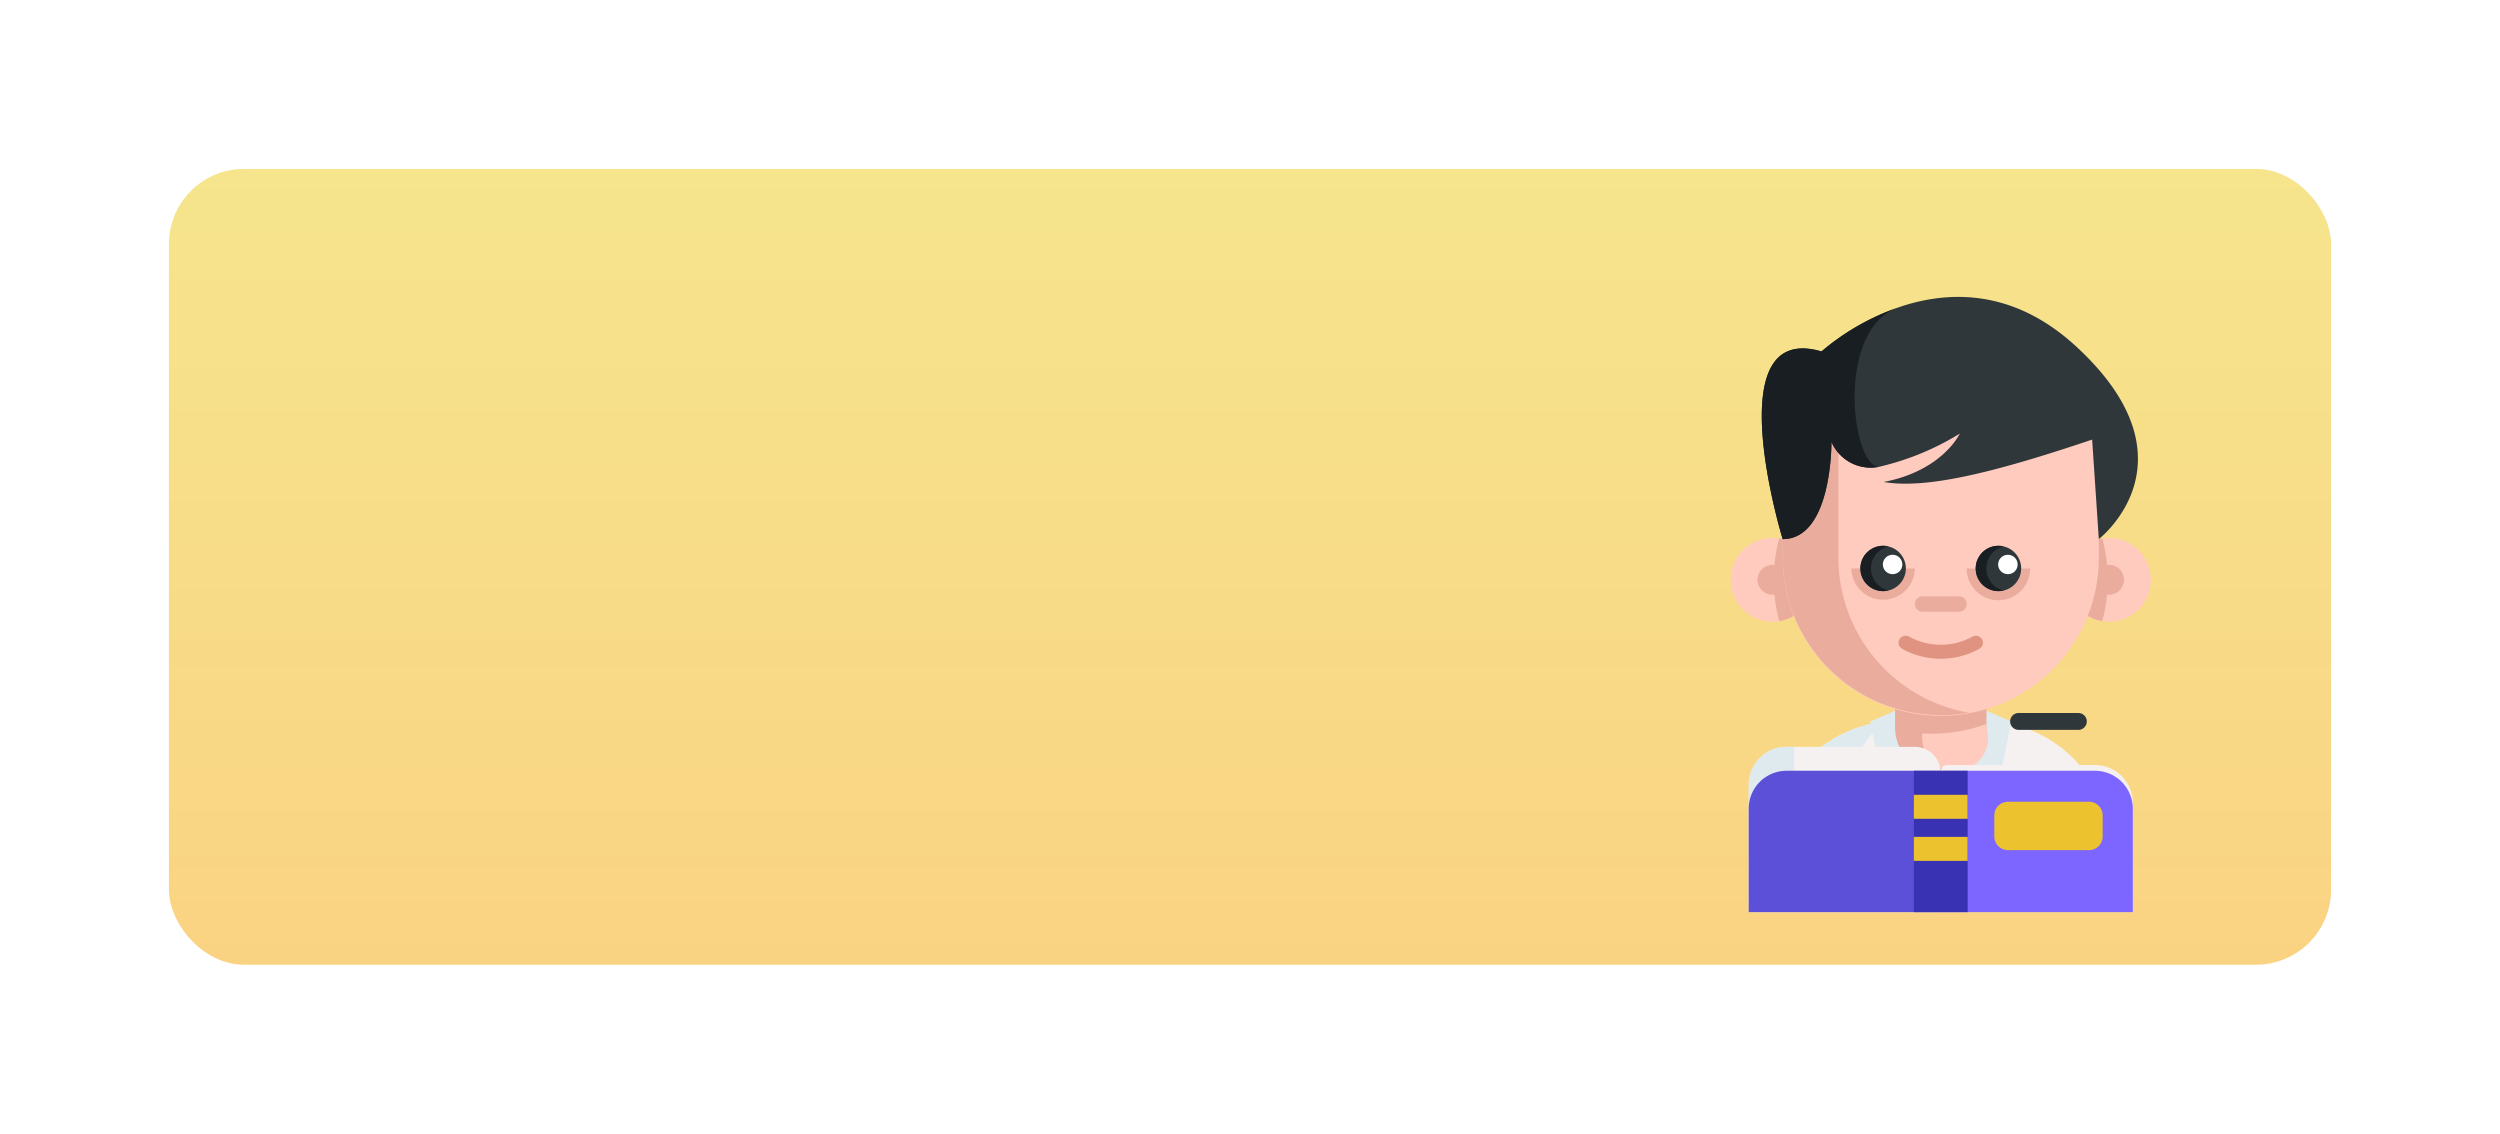 <svg xmlns="http://www.w3.org/2000/svg" xmlns:xlink="http://www.w3.org/1999/xlink" width="333" height="151" viewBox="0 0 333 151"><defs><linearGradient id="a" x1="0.5" x2="0.5" y2="1" gradientUnits="objectBoundingBox"><stop offset="0" stop-color="#f6e58d"/><stop offset="1" stop-color="#fad382"/></linearGradient><filter id="b" x="0" y="0" width="333" height="151" filterUnits="userSpaceOnUse"><feOffset dy="7" input="SourceAlpha"/><feGaussianBlur stdDeviation="7.5" result="c"/><feFlood flood-opacity="0.102"/><feComposite operator="in" in2="c"/><feComposite in="SourceGraphic"/></filter></defs><g transform="translate(-22.5 -287.5)"><g transform="translate(45 303)"><g transform="matrix(1, 0, 0, 1, -22.5, -15.5)" filter="url(#b)"><rect width="288" height="106" rx="10" transform="translate(22.5 15.5)" fill="url(#a)"/></g></g><g transform="translate(-328.547 -659.525)"><g transform="translate(581.547 986.571)"><path d="M631.469,1077.972a34.8,34.8,0,0,1-19.381,5.858,35.049,35.049,0,0,1-9.553-1.319q-1.479-.419-2.9-.965l-.176-.066c-.478-.184-.95-.381-1.417-.585a34.783,34.783,0,0,1-5.333-2.924,17.121,17.121,0,0,1,5.333-4.785,16.924,16.924,0,0,1,4.5-1.782q.369-.09.745-.162.709-.138,1.439-.212c.14-.015.279-.028.421-.039q.69-.057,1.4-.057h11.1a17.453,17.453,0,0,1,1.817.095c.486.05.965.122,1.438.212q.284.056.564.118c.061.016.124.028.184.045a17.054,17.054,0,0,1,9.827,6.57Z" transform="translate(-584.078 -1014.468)" fill="#f6f1f1"/><g transform="translate(8.627 54.62)"><path d="M606.535,1070.933c-4,0-6.7,5.749-6.9,10.612l-.176-.066c-.478-.184-.95-.38-1.417-.585a34.783,34.783,0,0,1-5.333-2.924,17.052,17.052,0,0,1,9.829-6.567c.246-.059.495-.114.745-.161q.709-.139,1.439-.213c.14-.015.279-.028.421-.039q.69-.057,1.4-.057Z" transform="translate(-592.705 -1069.087)" fill="#dfeaef"/><path d="M615.012,1077.332l-7.212,3.99-2.194-10.837,4.482-1.949Z" transform="translate(-595.632 -1068.535)" fill="#dfeaef"/><path d="M617.772,1077.332l7.212,3.99,2.194-10.837-4.481-1.949Z" transform="translate(-598.391 -1068.535)" fill="#dfeaef"/></g><path d="M622.073,1062.437v7.433a6.085,6.085,0,0,1-12.17,0v-7.433Z" transform="translate(-587.979 -1012.511)" fill="#eaac9d"/><path d="M623.144,1071.483v.471a4.395,4.395,0,1,1-8.521.789q.609.037,1.225.037a21.126,21.126,0,0,0,7.3-1.3Z" transform="translate(-589.05 -1014.594)" fill="#ffcbbe"/><g transform="translate(0 32.102)"><path d="M592.755,1044.858a5.587,5.587,0,0,1-4.706,5.506,5.666,5.666,0,0,1-.9.072,5.578,5.578,0,1,1,0-11.156,5.652,5.652,0,0,1,.9.072,5.587,5.587,0,0,1,4.706,5.507Z" transform="translate(-581.547 -1039.279)" fill="#ffcbbe"/><path d="M594.444,1044.879a5.587,5.587,0,0,1-4.706,5.506,20.757,20.757,0,0,1,0-11.013A5.587,5.587,0,0,1,594.444,1044.879Z" transform="translate(-583.236 -1039.3)" fill="#eaac9d"/><ellipse cx="2.003" cy="1.994" rx="2.003" ry="1.994" transform="translate(3.601 3.584)" fill="#eaac9d"/><path d="M639.505,1044.858a5.586,5.586,0,0,0,4.705,5.506,5.673,5.673,0,0,0,.9.072,5.578,5.578,0,1,0,0-11.156,5.659,5.659,0,0,0-.9.072,5.586,5.586,0,0,0-4.705,5.507Z" transform="translate(-594.694 -1039.279)" fill="#ffcbbe"/><g transform="translate(44.811 0.071)"><path d="M639.505,1044.879a5.586,5.586,0,0,0,4.705,5.506,20.759,20.759,0,0,0,0-11.013A5.586,5.586,0,0,0,639.505,1044.879Z" transform="translate(-639.505 -1039.372)" fill="#eaac9d"/><ellipse cx="2.003" cy="1.994" rx="2.003" ry="1.994" transform="translate(3.6 3.513)" fill="#eaac9d"/></g></g><path d="M632.65,1036.332a21.054,21.054,0,0,1-42.108,0v-21.339H632.65Z" transform="translate(-583.587 -1001.584)" fill="#ffcbbe"/><path d="M615.3,1056.965c-.109.019-.219.038-.329.056a21.07,21.07,0,0,1-24.432-20.689v-21.339h7.424v21.339A20.988,20.988,0,0,0,615.3,1056.965Z" transform="translate(-583.588 -1001.584)" fill="#eaac9d"/><path d="M631.834,1029.837l-.89-13.257c-13.3,4.485-22.159,6.6-27.777,5.646,7.875-1.5,10.151-6.449,10.151-6.449a35.725,35.725,0,0,1-10.748,4.424,5.676,5.676,0,0,1-6.33-3.277.322.322,0,0,1-.018-.042s.125,12.954-6.5,12.954c0,0-8.913-29.138,5.172-25A32.257,32.257,0,0,1,605.054,999l.07-.025c.067-.025.135-.047.2-.068s.14-.045.2-.068c6.432-2.112,14.975-2.332,23.3,5.343,16.542,15.244,3,25.657,3,25.657Z" transform="translate(-582.771 -997.571)" fill="#2f373b"/><path d="M602.57,1020.628a5.677,5.677,0,0,1-6.33-3.277c-.007-.013-.013-.028-.019-.042s.125,12.954-6.5,12.954c0,0-8.912-29.139,5.172-25a32.27,32.27,0,0,1,10.156-5.842C596.708,1002.449,598.908,1020.628,602.57,1020.628Z" transform="translate(-582.771 -997.997)" fill="#181e21"/><path d="M616.125,1059.278a10.674,10.674,0,0,1-5.133-1.319.929.929,0,0,1-.37-1.266.939.939,0,0,1,1.272-.368,8.771,8.771,0,0,0,8.461,0,.939.939,0,0,1,1.272.368.929.929,0,0,1-.37,1.266,10.673,10.673,0,0,1-5.132,1.319Z" transform="translate(-588.116 -1011.077)" fill="#df9380"/><path d="M619.159,1051.444h-4.777a1.026,1.026,0,1,1,0-2.051h4.777a1.026,1.026,0,1,1,0,2.051Z" transform="translate(-588.762 -1009.507)" fill="#eaac9d"/><g transform="translate(16.1 33.155)"><path d="M622.235,1044.571a4.23,4.23,0,0,0,8.46,0Z" transform="translate(-606.877 -1041.551)" fill="#eaac9d"/><ellipse cx="3.033" cy="3.02" rx="3.033" ry="3.02" transform="translate(16.555 0)" fill="#2f373b"/><ellipse cx="1.3" cy="1.294" rx="1.3" ry="1.294" transform="translate(19.552 1.193)" fill="#fff"/><path d="M602.371,1044.571a4.23,4.23,0,0,0,8.459,0Z" transform="translate(-602.371 -1041.551)" fill="#eaac9d"/><ellipse cx="3.033" cy="3.02" rx="3.033" ry="3.02" transform="translate(1.196 0)" fill="#2f373b"/><path d="M607.661,1046.6a2.987,2.987,0,0,1-.709.084,3.02,3.02,0,1,1,0-6.04,2.993,2.993,0,0,1,.709.084,3.017,3.017,0,0,0,0,5.872Z" transform="translate(-602.722 -1040.647)" fill="#181e21"/><path d="M627.525,1046.6a2.987,2.987,0,0,1-.709.084,3.02,3.02,0,1,1,0-6.04,2.994,2.994,0,0,1,.709.084,3.017,3.017,0,0,0,0,5.872Z" transform="translate(-607.228 -1040.647)" fill="#181e21"/><ellipse cx="1.3" cy="1.294" rx="1.3" ry="1.294" transform="translate(4.194 1.193)" fill="#fff"/></g></g><path d="M610.266,1067.854v18.557H584.69v-16.987a5.042,5.042,0,0,1,5.056-5.034h17.048a3.464,3.464,0,0,1,3.425,2.917,1.51,1.51,0,0,1,.031.269A1.668,1.668,0,0,1,610.266,1067.854Z" transform="translate(-0.713 -17.885)" fill="#f6f1f1"/><path d="M590.743,1064.39v21.067H584.69v-16.036a5.042,5.042,0,0,1,5.053-5.031Z" transform="translate(-0.713 -17.885)" fill="#dfeaef"/><path d="M643.354,1072.566v14.57H617.77v-18.765a.214.214,0,0,1,.008-.069.557.557,0,0,1,.054-.223.832.832,0,0,1,.781-.539H638.3A5.04,5.04,0,0,1,643.354,1072.566Z" transform="translate(-8.217 -18.611)" fill="#f6f1f1"/><path d="M610.266,1068.53v18.834H584.69v-13.8a5.042,5.042,0,0,1,5.056-5.034Z" transform="translate(-0.713 -18.839)" fill="#5d50d8"/><path d="M643.354,1073.564v13.8H617.77V1068.53H638.3A5.047,5.047,0,0,1,643.354,1073.564Z" transform="translate(-8.217 -18.839)" fill="#7c66ff"/><rect width="7.167" height="18.834" transform="translate(605.973 1049.691)" fill="#3932b2"/><path d="M613.142,1072.688H620.3v3.2h-7.162Z" transform="translate(-7.167 -19.797)" fill="#ecc32e"/><path d="M639.607,1080.334H628.824a1.822,1.822,0,0,1-1.826-1.818v-2.808a1.822,1.822,0,0,1,1.826-1.818h10.782a1.822,1.822,0,0,1,1.826,1.818v2.808A1.822,1.822,0,0,1,639.607,1080.334Z" transform="translate(-10.31 -20.073)" fill="#ecc32e"/><path d="M629.726,1077.74a1.125,1.125,0,0,1,1.127-1.122h7.963a1.122,1.122,0,1,1,0,2.244h-7.963A1.125,1.125,0,0,1,629.726,1077.74Z" transform="translate(-10.929 -34.618)" fill="#2f373b"/><path d="M613.142,1079.964H620.3v3.2h-7.162Z" transform="translate(-7.167 -21.472)" fill="#ecc32e"/></g></g></svg>